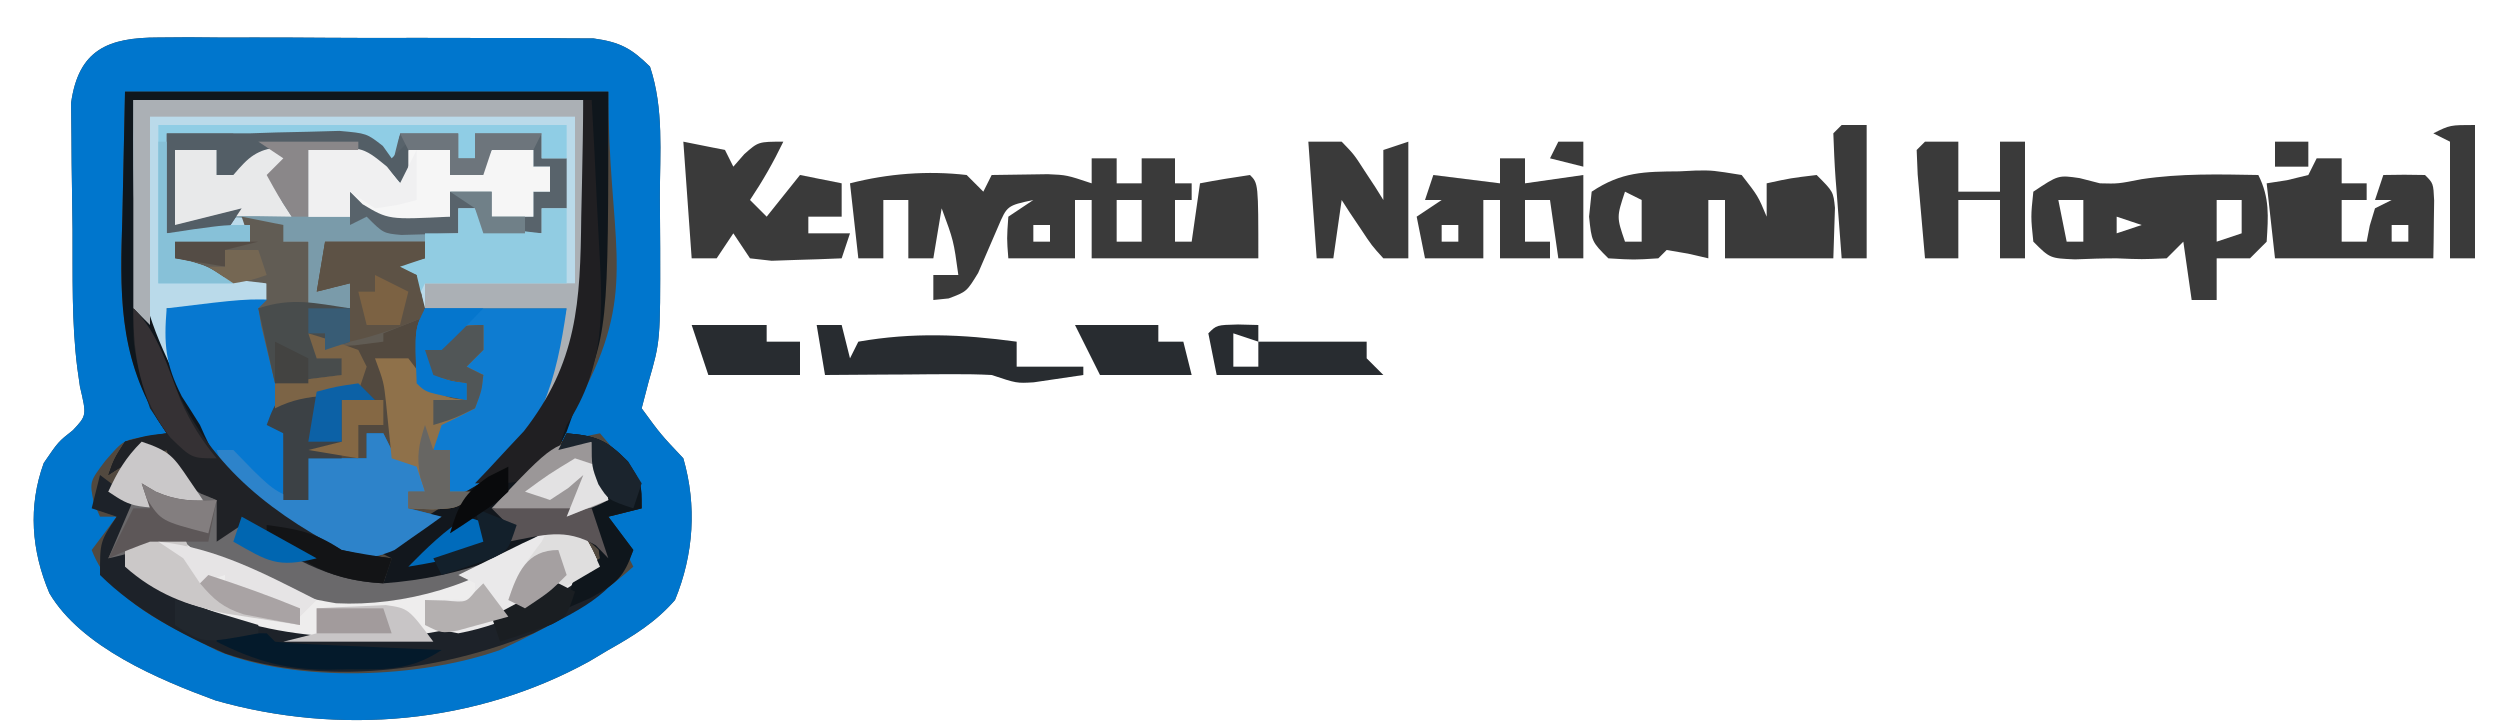 <?xml version="1.0" encoding="UTF-8"?>
<svg version="1.1" xmlns="http://www.w3.org/2000/svg" width="300" height="87">
<path d="M0 0 C1.812 -0.014 1.812 -0.014 3.661 -0.028 C4.962 -0.017 6.263 -0.006 7.604 0.006 C8.956 0.005 10.308 0.004 11.661 0.001 C14.492 -0 17.323 0.012 20.154 0.035 C23.779 0.064 27.403 0.061 31.028 0.048 C33.82 0.041 36.611 0.049 39.403 0.061 C41.388 0.068 43.373 0.064 45.359 0.059 C46.567 0.072 47.775 0.085 49.02 0.098 C50.082 0.103 51.145 0.108 52.24 0.114 C55.393 0.555 56.756 1.282 59.01 3.502 C60.691 8.544 60.196 13.826 60.195 19.106 C60.197 21.165 60.215 23.223 60.234 25.281 C60.251 36.434 60.251 36.434 58.854 41.267 C58.575 42.335 58.297 43.402 58.01 44.502 C60.29 47.622 60.29 47.622 63.01 50.502 C64.647 56.179 64.262 62.037 62.01 67.502 C59.692 70.161 57.069 71.784 54.01 73.502 C53.253 73.953 52.496 74.404 51.717 74.869 C38.105 82.374 21.762 83.794 6.865 79.552 C0.083 77.057 -9.242 73.156 -13.061 66.689 C-15.231 61.582 -15.629 56.258 -13.74 51.064 C-11.99 48.502 -11.99 48.502 -10.24 47.127 C-8.583 45.361 -8.583 45.361 -9.397 41.891 C-9.5 41.173 -9.602 40.454 -9.708 39.713 C-10.412 34.194 -10.256 28.577 -10.285 23.019 C-10.297 21.5 -10.318 19.982 -10.347 18.463 C-10.389 16.252 -10.406 14.042 -10.416 11.83 C-10.431 10.519 -10.445 9.209 -10.46 7.858 C-9.567 1.477 -6.05 0.001 0 0 Z " fill="#52493F" transform="translate(18.99,4.498)"/>
<path d="M0 0 C1.812 -0.014 1.812 -0.014 3.661 -0.028 C4.962 -0.017 6.263 -0.006 7.604 0.006 C8.956 0.005 10.308 0.004 11.661 0.001 C14.492 -0 17.323 0.012 20.154 0.035 C23.779 0.064 27.403 0.061 31.028 0.048 C33.82 0.041 36.611 0.049 39.403 0.061 C41.388 0.068 43.373 0.064 45.359 0.059 C46.567 0.072 47.775 0.085 49.02 0.098 C50.082 0.103 51.145 0.108 52.24 0.114 C55.393 0.555 56.756 1.282 59.01 3.502 C60.691 8.544 60.196 13.826 60.195 19.106 C60.197 21.165 60.215 23.223 60.234 25.281 C60.251 36.434 60.251 36.434 58.854 41.267 C58.575 42.335 58.297 43.402 58.01 44.502 C60.29 47.622 60.29 47.622 63.01 50.502 C64.647 56.179 64.262 62.037 62.01 67.502 C59.692 70.161 57.069 71.784 54.01 73.502 C53.253 73.953 52.496 74.404 51.717 74.869 C38.105 82.374 21.762 83.794 6.865 79.552 C0.083 77.057 -9.242 73.156 -13.061 66.689 C-15.231 61.582 -15.629 56.258 -13.74 51.064 C-11.99 48.502 -11.99 48.502 -10.24 47.127 C-8.583 45.361 -8.583 45.361 -9.397 41.891 C-9.5 41.173 -9.602 40.454 -9.708 39.713 C-10.412 34.194 -10.256 28.577 -10.285 23.019 C-10.297 21.5 -10.318 19.982 -10.347 18.463 C-10.389 16.252 -10.406 14.042 -10.416 11.83 C-10.431 10.519 -10.445 9.209 -10.46 7.858 C-9.567 1.477 -6.05 0.001 0 0 Z M-3.99 6.502 C-4.093 11.41 -4.196 16.319 -4.303 21.377 C-4.348 22.904 -4.394 24.431 -4.441 26.005 C-4.524 34.25 -3.687 40.473 1.01 47.502 C0.234 47.619 -0.542 47.736 -1.342 47.857 C-4.202 48.315 -4.202 48.315 -6.365 50.814 C-8.247 53.313 -8.247 53.313 -7.74 55.814 C-7.493 56.371 -7.245 56.928 -6.99 57.502 C-6.33 57.502 -5.67 57.502 -4.99 57.502 C-5.98 58.822 -6.97 60.142 -7.99 61.502 C-5.538 67.877 1.397 70.606 7.139 73.619 C16.593 77.504 31.402 76.902 41.01 73.502 C46.796 70.825 52.242 67.777 57.01 63.502 C56.7 62.883 56.391 62.264 56.072 61.627 C55.385 60.252 54.697 58.877 54.01 57.502 C55.99 57.007 55.99 57.007 58.01 56.502 C57.436 52.63 55.523 50.42 53.01 47.502 C50.535 47.997 50.535 47.997 48.01 48.502 C48.359 47.815 48.708 47.128 49.068 46.42 C49.523 45.519 49.978 44.618 50.447 43.689 C50.9 42.796 51.352 41.903 51.818 40.982 C57.364 29.436 54.01 23.791 54.01 6.502 C34.87 6.502 15.73 6.502 -3.99 6.502 Z " fill="#0076CD" transform="translate(18.99,4.498)"/>
<path d="M0 0 C17.82 0 35.64 0 54 0 C54.155 6.899 54.155 6.899 54.312 13.938 C54.358 15.37 54.404 16.802 54.45 18.277 C54.536 26.147 53.795 31.626 49 38 C48.67 37.34 48.34 36.68 48 36 C48.982 33.991 49.984 31.992 51 30 C51.33 28.35 51.66 26.7 52 25 C46.39 25 40.78 25 35 25 C34.505 23.02 34.505 23.02 34 21 C33.01 20.67 32.02 20.34 31 20 C32.32 19.67 33.64 19.34 35 19 C35 18.34 35 17.68 35 17 C31.04 17 27.08 17 23 17 C22.67 18.98 22.34 20.96 22 23 C23.32 22.67 24.64 22.34 26 22 C26 22.99 26 23.98 26 25 C24.35 25 22.7 25 21 25 C21 22.36 21 19.72 21 17 C20.01 17 19.02 17 18 17 C17.67 17.99 17.34 18.98 17 20 C16.34 18.35 15.68 16.7 15 15 C14.67 15.66 14.34 16.32 14 17 C11.03 17 8.06 17 5 17 C5 17.66 5 18.32 5 19 C5.516 19.124 6.031 19.247 6.562 19.375 C9.727 20.186 12.861 21.095 16 22 C16 22.66 16 23.32 16 24 C13.118 24.961 11.301 25.106 8.312 25.062 C7.1 25.049 7.1 25.049 5.863 25.035 C5.248 25.024 4.634 25.012 4 25 C5.003 30.941 6.309 35.202 10 40 C9.67 40.66 9.34 41.32 9 42 C-2.071 28.658 0 18.999 0 0 Z " fill="#BADAEA" transform="translate(16,12)"/>
<path d="M0 0 C19.14 0 38.28 0 58 0 C58 29 58 29 54 38 C53.67 38.928 53.34 39.856 53 40.812 C51.76 43.525 50.301 45.117 48 47 C46 47 44 47 42 47 C42.531 46.443 43.062 45.886 43.609 45.312 C44.316 44.549 45.022 43.786 45.75 43 C46.446 42.258 47.142 41.515 47.859 40.75 C54.279 32.503 54.637 25.349 54.75 15 C54.833 10.38 54.915 5.76 55 1 C37.18 1 19.36 1 1 1 C0.982 25.217 0.982 25.217 12.102 45.406 C18.123 50.461 24.014 55.168 32 56 C31.67 56.99 31.34 57.98 31 59 C24.185 58.704 19.616 55.695 14 52 C13.01 52.66 12.02 53.32 11 54 C11 52.35 11 50.7 11 49 C10.381 48.752 9.762 48.505 9.125 48.25 C6.649 46.794 6.049 45.622 5 43 C2.038 43.613 0.619 44.254 -2 46 C-1.312 44.062 -1.312 44.062 0 42 C2.582 41.371 2.582 41.371 5 41 C4.643 40.465 4.285 39.93 3.917 39.379 C-0.85 31.29 -0.584 23.997 -0.312 14.875 C-0.209 9.966 -0.106 5.058 0 0 Z " fill="#0F161C" transform="translate(15,11)"/>
<path d="M0 0 C-0.33 1.32 -0.66 2.64 -1 4 C-1 3.01 -1 2.02 -1 1 C-1.66 1 -2.32 1 -3 1 C-2.683 1.565 -2.366 2.129 -2.039 2.711 C-0.945 5.121 -0.612 7 -0.375 9.625 C-0.3 10.401 -0.225 11.177 -0.148 11.977 C0.144 15.967 0 20 0 24 C0.99 24 1.98 24 3 24 C3 22.35 3 20.7 3 19 C5.31 19 7.62 19 10 19 C10 18.01 10 17.02 10 16 C10.66 16 11.32 16 12 16 C12.33 16.66 12.66 17.32 13 18 C15.017 19.134 15.017 19.134 17 20 C17 20.99 17 21.98 17 23 C16.34 23 15.68 23 15 23 C15 23.66 15 24.32 15 25 C16.32 25.33 17.64 25.66 19 26 C17.807 26.875 16.595 27.724 15.375 28.562 C14.702 29.038 14.029 29.514 13.336 30.004 C10.088 31.389 8.371 30.99 5 30 C1.895 28.145 1.895 28.145 -1.188 25.812 C-2.212 25.056 -3.237 24.299 -4.293 23.52 C-7.178 20.835 -8.435 18.582 -10 15 C-10.719 13.848 -11.447 12.701 -12.188 11.562 C-14.168 7.67 -14.351 5.302 -14 1 C-4.59 -0.148 -4.59 -0.148 0 0 Z " fill="#0778D0" transform="translate(34,36)"/>
<path d="M0 0 C0.99 0 1.98 0 3 0 C3 0.99 3 1.98 3 3 C3.99 3 4.98 3 6 3 C6 2.01 6 1.02 6 0 C7.32 0 8.64 0 10 0 C10 0.99 10 1.98 10 3 C10.66 3 11.32 3 12 3 C12 3.66 12 4.32 12 5 C11.34 5 10.68 5 10 5 C10 6.65 10 8.3 10 10 C10.66 10 11.32 10 12 10 C12.33 7.69 12.66 5.38 13 3 C14.991 2.619 16.993 2.287 19 2 C20 3 20 3 20 12 C13.4 12 6.8 12 0 12 C0 9.69 0 7.38 0 5 C-0.66 5 -1.32 5 -2 5 C-2 7.31 -2 9.62 -2 12 C-4.64 12 -7.28 12 -10 12 C-10.188 9.625 -10.188 9.625 -10 7 C-9.01 6.34 -8.02 5.68 -7 5 C-10.151 5.674 -10.151 5.674 -11.246 8.25 C-12.04 10.082 -12.832 11.916 -13.621 13.75 C-15 16 -15 16 -17.16 16.812 C-17.767 16.874 -18.374 16.936 -19 17 C-19 16.01 -19 15.02 -19 14 C-18.01 14 -17.02 14 -16 14 C-16.567 9.87 -16.567 9.87 -18 6 C-18.33 7.98 -18.66 9.96 -19 12 C-19.99 12 -20.98 12 -22 12 C-22 9.69 -22 7.38 -22 5 C-22.99 5 -23.98 5 -25 5 C-25 7.31 -25 9.62 -25 12 C-25.99 12 -26.98 12 -28 12 C-28.33 9.03 -28.66 6.06 -29 3 C-24.454 1.827 -19.67 1.459 -15 2 C-14.34 2.66 -13.68 3.32 -13 4 C-12.67 3.34 -12.34 2.68 -12 2 C-10.563 1.973 -9.125 1.954 -7.688 1.938 C-6.487 1.92 -6.487 1.92 -5.262 1.902 C-3 2 -3 2 0 3 C0 2.01 0 1.02 0 0 Z M3 5 C3 6.65 3 8.3 3 10 C3.99 10 4.98 10 6 10 C6 8.35 6 6.7 6 5 C5.01 5 4.02 5 3 5 Z M-7 8 C-7 8.66 -7 9.32 -7 10 C-6.34 10 -5.68 10 -5 10 C-5 9.34 -5 8.68 -5 8 C-5.66 8 -6.32 8 -7 8 Z M16 8 C17 10 17 10 17 10 Z " fill="#3A3A3A" transform="translate(131,19)"/>
<path d="M0 0 C2.427 1.449 3.35 2.642 5 5 C5.33 3.68 5.66 2.36 6 1 C7.65 1 9.3 1 11 1 C11 1.99 11 2.98 11 4 C12.975 3.652 12.975 3.652 15 3 C15.33 2.34 15.66 1.68 16 1 C17.65 1 19.3 1 21 1 C21 1.66 21 2.32 21 3 C21.66 3 22.32 3 23 3 C23 3.99 23 4.98 23 6 C22.34 6 21.68 6 21 6 C21 6.99 21 7.98 21 9 C19.35 9 17.7 9 16 9 C16 8.01 16 7.02 16 6 C14.35 6 12.7 6 11 6 C11 6.99 11 7.98 11 9 C3.615 9.369 3.615 9.369 0.5 7.5 C0.005 7.005 -0.49 6.51 -1 6 C1.834 9.254 3.686 10.521 8 11 C8 11.33 8 11.66 8 12 C4.04 12 0.08 12 -4 12 C-4.33 13.98 -4.66 15.96 -5 18 C-3.68 17.67 -2.36 17.34 -1 17 C-1 17.99 -1 18.98 -1 20 C-2.65 20 -4.3 20 -6 20 C-6 17.36 -6 14.72 -6 12 C-6.99 12 -7.98 12 -9 12 C-9.33 12.99 -9.66 13.98 -10 15 C-10.248 14.196 -10.495 13.391 -10.75 12.562 C-11.726 9.85 -11.726 9.85 -14.062 9.125 C-14.702 9.084 -15.341 9.043 -16 9 C-16.33 9.33 -16.66 9.66 -17 10 C-18.666 10.041 -20.334 10.043 -22 10 C-22 7.03 -22 4.06 -22 1 C-20.35 1 -18.7 1 -17 1 C-17 1.99 -17 2.98 -17 4 C-16.422 3.34 -15.845 2.68 -15.25 2 C-10.359 -1.01 -5.6 -0.936 0 0 Z " fill="#7A9BAA" transform="translate(43,17)"/>
<path d="M0 0 C1.976 0.981 3.944 1.97 5.895 3 C15.848 8.189 23.902 9.367 34.688 6.25 C38.314 5.071 41.474 3.937 44.562 1.688 C47 0 47 0 49.25 0 C51.5 1.285 51.938 2.69 53 5 C41.155 13.2 29.188 15.559 15 14 C7.702 12.508 1.644 9.874 -4 5 C-4 4.34 -4 3.68 -4 3 C-2 1.375 -2 1.375 0 0 Z " fill="#EEEDED" transform="translate(19,63)"/>
<path d="M0 0 C3.545 0.295 4.782 0.776 7.312 3.375 C9 6 9 6 9 9 C7.68 9.33 6.36 9.66 5 10 C5.99 11.32 6.98 12.64 8 14 C5.831 19.488 1.041 21.436 -4 24 C-15.287 28.614 -29.182 30.373 -40.938 26.438 C-46.319 24.118 -51.813 21.141 -56 17 C-56 13 -56 13 -54 10 C-54.99 9.67 -55.98 9.34 -57 9 C-56.67 7.68 -56.34 6.36 -56 5 C-54.68 5.99 -53.36 6.98 -52 8 C-52.248 9.176 -52.248 9.176 -52.5 10.375 C-53.062 12.882 -53.062 12.882 -53 15 C-43.622 23.099 -32.533 24.927 -20.492 24.457 C-11.363 23.764 -3.428 20.204 4 15 C3.505 11.535 3.505 11.535 3 8 C3.66 8 4.32 8 5 8 C4.505 7.103 4.505 7.103 4 6.188 C3 4 3 4 3 1 C1.68 1.33 0.36 1.66 -1 2 C-0.67 1.34 -0.34 0.68 0 0 Z " fill="#1D2229" transform="translate(68,52)"/>
<path d="M0 0 C1.65 0.33 3.3 0.66 5 1 C5 1.66 5 2.32 5 3 C5.99 3 6.98 3 8 3 C8 5.64 8 8.28 8 11 C9.65 11 11.3 11 13 11 C13 10.01 13 9.02 13 8 C11.68 8.33 10.36 8.66 9 9 C9.33 7.02 9.66 5.04 10 3 C13.96 3 17.92 3 22 3 C22 3.66 22 4.32 22 5 C21.01 5.33 20.02 5.66 19 6 C19.66 6.33 20.32 6.66 21 7 C21.625 9.562 21.625 9.562 22 12 C20.35 12.66 18.7 13.32 17 14 C17 14.33 17 14.66 17 15 C15.298 15.217 15.298 15.217 13.562 15.438 C10.192 15.612 10.192 15.612 9 17 C9.99 17 10.98 17 12 17 C12 17.66 12 18.32 12 19 C8.04 19.495 8.04 19.495 4 20 C3.639 18.523 3.286 17.043 2.938 15.562 C2.74 14.739 2.543 13.915 2.34 13.066 C2.228 12.384 2.116 11.703 2 11 C2.33 10.67 2.66 10.34 3 10 C3 9.34 3 8.68 3 8 C1.391 7.814 1.391 7.814 -0.25 7.625 C-3.379 7.104 -5.335 6.599 -8 5 C-8 4.34 -8 3.68 -8 3 C-5.03 3 -2.06 3 1 3 C0.67 2.01 0.34 1.02 0 0 Z " fill="#615C54" transform="translate(29,26)"/>
<path d="M0 0 C17.82 0 35.64 0 54 0 C54.155 6.899 54.155 6.899 54.312 13.938 C54.358 15.37 54.404 16.802 54.45 18.277 C54.536 26.147 53.795 31.626 49 38 C48.67 37.34 48.34 36.68 48 36 C48.982 33.991 49.984 31.992 51 30 C51.33 28.35 51.66 26.7 52 25 C46.39 25 40.78 25 35 25 C35 24.01 35 23.02 35 22 C40.94 22 46.88 22 53 22 C53 15.4 53 8.8 53 2 C36.17 2 19.34 2 2 2 C2 10.25 2 18.5 2 27 C1.34 26.34 0.68 25.68 0 25 C0 16.75 0 8.5 0 0 Z " fill="#ABB0B5" transform="translate(16,12)"/>
<path d="M0 0 C5.61 0 11.22 0 17 0 C15.775 8.576 13.971 15.389 7 21 C4.188 22.312 4.188 22.312 2 23 C2.33 21.02 2.66 19.04 3 17 C2.34 17 1.68 17 1 17 C1.25 15.125 1.25 15.125 2 13 C3.316 12.301 4.65 11.633 6 11 C6.33 10.01 6.66 9.02 7 8 C5.35 7.67 3.7 7.34 2 7 C5 5 5 5 7 5 C7 4.01 7 3.02 7 2 C6.216 2.495 5.433 2.99 4.625 3.5 C2 5 2 5 0 5 C0.33 5.99 0.66 6.98 1 8 C3.015 8.733 3.015 8.733 5 9 C5 9.66 5 10.32 5 11 C0.125 10.125 0.125 10.125 -1 9 C-1.237 2.475 -1.237 2.475 0 0 Z " fill="#0E7CD1" transform="translate(51,37)"/>
<path d="M0 0 C1.015 -0.049 1.015 -0.049 2.051 -0.1 C4.031 -0.121 4.031 -0.121 7.5 0.438 C9.469 2.965 9.469 2.965 10.5 5.438 C10.5 4.117 10.5 2.797 10.5 1.438 C13.375 0.812 13.375 0.812 16.5 0.438 C18.5 2.438 18.5 2.438 18.695 4.383 C18.63 6.401 18.565 8.419 18.5 10.438 C14.21 10.438 9.92 10.438 5.5 10.438 C5.5 8.127 5.5 5.817 5.5 3.438 C4.84 3.438 4.18 3.438 3.5 3.438 C3.5 5.747 3.5 8.057 3.5 10.438 C2.696 10.252 1.891 10.066 1.062 9.875 C0.217 9.731 -0.629 9.586 -1.5 9.438 C-1.83 9.768 -2.16 10.098 -2.5 10.438 C-5.438 10.625 -5.438 10.625 -8.5 10.438 C-10.5 8.438 -10.5 8.438 -10.812 5.438 C-10.709 4.447 -10.606 3.458 -10.5 2.438 C-6.903 0.039 -4.165 0.036 0 0 Z M-6.5 2.438 C-7.511 5.487 -7.511 5.487 -6.5 8.438 C-5.84 8.438 -5.18 8.438 -4.5 8.438 C-4.5 6.787 -4.5 5.138 -4.5 3.438 C-5.16 3.107 -5.82 2.777 -6.5 2.438 Z M13.5 6.438 C14.5 8.438 14.5 8.438 14.5 8.438 Z " fill="#3A3A3A" transform="translate(201.5,20.562)"/>
<path d="M0 0 C1.207 0.309 1.207 0.309 2.438 0.625 C4.616 0.68 4.616 0.68 7.438 0.125 C12.094 -0.574 16.74 -0.46 21.438 -0.375 C22.819 2.388 22.628 4.572 22.438 7.625 C21.777 8.285 21.117 8.945 20.438 9.625 C19.117 9.625 17.797 9.625 16.438 9.625 C16.438 11.275 16.438 12.925 16.438 14.625 C15.447 14.625 14.457 14.625 13.438 14.625 C13.107 12.315 12.777 10.005 12.438 7.625 C11.777 8.285 11.117 8.945 10.438 9.625 C7.438 9.75 7.438 9.75 4.438 9.625 C2.77 9.625 1.103 9.681 -0.562 9.75 C-3.562 9.625 -3.562 9.625 -5.562 7.625 C-5.875 4.625 -5.875 4.625 -5.562 1.625 C-2.562 -0.375 -2.562 -0.375 0 0 Z M-2.562 2.625 C-2.232 4.275 -1.903 5.925 -1.562 7.625 C-0.902 7.625 -0.242 7.625 0.438 7.625 C0.438 5.975 0.438 4.325 0.438 2.625 C-0.552 2.625 -1.542 2.625 -2.562 2.625 Z M16.438 2.625 C16.438 4.275 16.438 5.925 16.438 7.625 C17.427 7.295 18.418 6.965 19.438 6.625 C19.438 5.305 19.438 3.985 19.438 2.625 C18.448 2.625 17.457 2.625 16.438 2.625 Z M4.438 4.625 C4.438 5.285 4.438 5.945 4.438 6.625 C5.428 6.295 6.418 5.965 7.438 5.625 C6.447 5.295 5.457 4.965 4.438 4.625 Z " fill="#3A3A3A" transform="translate(249.562,21.375)"/>
<path d="M0 0 C3.707 1.236 4.649 2.967 7 6 C7.66 6.33 8.32 6.66 9 7 C9.625 9.062 9.625 9.062 10 11 C10.99 10.34 11.98 9.68 13 9 C13.701 9.505 14.402 10.011 15.125 10.531 C22.921 15.889 22.921 15.889 32 16 C34.569 15.332 37.088 14.596 39.605 13.754 C42.053 12.983 44.477 12.462 47 12 C40.85 17.197 31.348 19.806 23.324 19.391 C16.285 18.208 9.146 16.146 4 11 C3.422 11.309 2.845 11.619 2.25 11.938 C0.157 12.926 -1.745 13.517 -4 14 C-3.01 11.69 -2.02 9.38 -1 7 C-1.99 6.67 -2.98 6.34 -4 6 C-2.848 3.532 -1.952 1.952 0 0 Z " fill="#6A696B" transform="translate(17,53)"/>
<path d="M0 0 C0.66 2.31 1.32 4.62 2 7 C1.34 7 0.68 7 0 7 C0.66 9.31 1.32 11.62 2 14 C1.423 13.484 0.845 12.969 0.25 12.438 C-1.818 10.766 -1.818 10.766 -3.812 11.285 C-6.328 12.107 -8.783 13.041 -11.25 14 C-15.909 15.726 -20.057 16.627 -25 17 C-24.67 16.01 -24.34 15.02 -24 14 C-24.66 13.67 -25.32 13.34 -26 13 C-10.603 3 -10.603 3 -7 3 C-6.175 2.505 -5.35 2.01 -4.5 1.5 C-2 0 -2 0 0 0 Z " fill="#12171D" transform="translate(71,53)"/>
<path d="M0 0 C3.333 0 6.667 0 10 0 C11.56 -0.052 11.56 -0.052 13.152 -0.105 C14.401 -0.133 15.651 -0.16 16.938 -0.188 C18.184 -0.222 19.431 -0.257 20.715 -0.293 C24 0 24 0 25.941 1.512 C26.291 2.003 26.64 2.494 27 3 C27.33 2.01 27.66 1.02 28 0 C30.31 0 32.62 0 35 0 C35 0.99 35 1.98 35 3 C35.66 3 36.32 3 37 3 C37 2.01 37 1.02 37 0 C39.64 0 42.28 0 45 0 C45 0.99 45 1.98 45 3 C45.99 3 46.98 3 48 3 C48 4.98 48 6.96 48 9 C47.01 9 46.02 9 45 9 C45 9.99 45 10.98 45 12 C42.69 12 40.38 12 38 12 C37.505 10.515 37.505 10.515 37 9 C36.34 9 35.68 9 35 9 C35 9.99 35 10.98 35 12 C33.542 12.054 32.084 12.093 30.625 12.125 C29.813 12.148 29.001 12.171 28.164 12.195 C26 12 26 12 24 10 C23.01 10.495 23.01 10.495 22 11 C22 9.68 22 8.36 22 7 C22.495 7.309 22.99 7.619 23.5 7.938 C26.98 9.416 30.24 9.624 34 10 C34 9.01 34 8.02 34 7 C35.65 7 37.3 7 39 7 C39 7.99 39 8.98 39 10 C40.65 10 42.3 10 44 10 C44 9.01 44 8.02 44 7 C44.66 7 45.32 7 46 7 C46 6.01 46 5.02 46 4 C45.34 4 44.68 4 44 4 C44 3.34 44 2.68 44 2 C42.35 2 40.7 2 39 2 C38.67 2.99 38.34 3.98 38 5 C36.68 5 35.36 5 34 5 C34 4.01 34 3.02 34 2 C32.35 2 30.7 2 29 2 C29 3.65 29 5.3 29 7 C28.258 6.175 27.515 5.35 26.75 4.5 C22.771 1.142 18.712 1.481 13.707 1.531 C10.684 2.055 9.943 2.738 8 5 C7.34 5 6.68 5 6 5 C6 4.01 6 3.02 6 2 C4.35 2 2.7 2 1 2 C1 4.97 1 7.94 1 11 C3.64 10.34 6.28 9.68 9 9 C8.01 10.485 8.01 10.485 7 12 C3.375 12.188 3.375 12.188 0 12 C0 8.04 0 4.08 0 0 Z " fill="#58636B" transform="translate(20,16)"/>
<path d="M0 0 C0.66 0 1.32 0 2 0 C2.33 0.66 2.66 1.32 3 2 C5.017 3.134 5.017 3.134 7 4 C7 4.99 7 5.98 7 7 C6.34 7 5.68 7 5 7 C5 7.66 5 8.32 5 9 C6.32 9.33 7.64 9.66 9 10 C7.807 10.875 6.595 11.724 5.375 12.562 C4.366 13.276 4.366 13.276 3.336 14.004 C0.081 15.392 -1.622 15.002 -5 14 C-8.176 12.039 -8.176 12.039 -11.312 9.625 C-12.361 8.834 -13.409 8.042 -14.488 7.227 C-17 5 -17 5 -18 2 C-17.34 2 -16.68 2 -16 2 C-14.824 3.207 -14.824 3.207 -13.625 4.438 C-11.186 6.818 -10.273 7.636 -7 8 C-7 6.35 -7 4.7 -7 3 C-4.69 3 -2.38 3 0 3 C0 2.01 0 1.02 0 0 Z " fill="#2D83CA" transform="translate(44,52)"/>
<path d="M0 0 C2.475 0.495 2.475 0.495 5 1 C5.33 1.66 5.66 2.32 6 3 C6.433 2.505 6.866 2.01 7.312 1.5 C9 0 9 0 12 0 C10.796 2.494 9.546 4.681 8 7 C8.66 7.66 9.32 8.32 10 9 C11.32 7.35 12.64 5.7 14 4 C15.65 4.33 17.3 4.66 19 5 C19 6.32 19 7.64 19 9 C17.68 9 16.36 9 15 9 C15 9.66 15 10.32 15 11 C16.65 11 18.3 11 20 11 C19.67 11.99 19.34 12.98 19 14 C17.209 14.081 15.417 14.139 13.625 14.188 C12.128 14.24 12.128 14.24 10.602 14.293 C9.743 14.196 8.885 14.1 8 14 C7.34 13.01 6.68 12.02 6 11 C5.01 12.485 5.01 12.485 4 14 C3.01 14 2.02 14 1 14 C0.67 9.38 0.34 4.76 0 0 Z " fill="#3A3A3A" transform="translate(82,17)"/>
<path d="M0 0 C6.4 -0.492 6.4 -0.492 9.438 2 C10.211 2.99 10.211 2.99 11 4 C11.33 2.68 11.66 1.36 12 0 C13.65 0 15.3 0 17 0 C17 0.99 17 1.98 17 3 C18.975 2.652 18.975 2.652 21 2 C21.33 1.34 21.66 0.68 22 0 C23.65 0 25.3 0 27 0 C27 0.66 27 1.32 27 2 C27.66 2 28.32 2 29 2 C29 2.99 29 3.98 29 5 C28.34 5 27.68 5 27 5 C27 5.99 27 6.98 27 8 C25.35 8 23.7 8 22 8 C22 7.01 22 6.02 22 5 C20.35 5 18.7 5 17 5 C17 5.99 17 6.98 17 8 C9.615 8.369 9.615 8.369 6.5 6.5 C6.005 6.005 5.51 5.51 5 5 C5 5.99 5 6.98 5 8 C3.35 8 1.7 8 0 8 C0 5.36 0 2.72 0 0 Z " fill="#F6F6F6" transform="translate(37,18)"/>
<path d="M0 0 C2.415 2.415 3.049 4.497 4.25 7.688 C8.522 18.016 15.1 23.715 25 29 C28.233 29.76 28.233 29.76 31 30 C30.505 31.485 30.505 31.485 30 33 C23.185 32.704 18.616 29.695 13 26 C12.01 26.66 11.02 27.32 10 28 C10 26.35 10 24.7 10 23 C9.381 22.753 8.762 22.505 8.125 22.25 C5.649 20.794 5.049 19.622 4 17 C1.038 17.613 -0.381 18.254 -3 20 C-2.312 18.062 -2.312 18.062 -1 16 C1.625 15.25 1.625 15.25 4 15 C3.34 14.01 2.68 13.02 2 12 C1.367 10.098 1.367 10.098 0.875 8.062 C0.707 7.393 0.54 6.724 0.367 6.035 C0 4 0 4 0 0 Z " fill="#202226" transform="translate(16,37)"/>
<path d="M0 0 C0.99 0 1.98 0 3 0 C3 0.99 3 1.98 3 3 C3.99 3 4.98 3 6 3 C6 3.66 6 4.32 6 5 C5.01 5 4.02 5 3 5 C3 6.65 3 8.3 3 10 C3.99 10 4.98 10 6 10 C6.124 9.361 6.247 8.721 6.375 8.062 C6.581 7.382 6.787 6.701 7 6 C7.66 5.67 8.32 5.34 9 5 C8.34 5 7.68 5 7 5 C7.33 4.01 7.66 3.02 8 2 C9.666 1.957 11.334 1.959 13 2 C14 3 14 3 14.098 5.066 C14.086 5.89 14.074 6.714 14.062 7.562 C14.053 8.389 14.044 9.215 14.035 10.066 C14.024 10.704 14.012 11.343 14 12 C7.667 12 1.333 12 -5 12 C-5.33 9.03 -5.66 6.06 -6 3 C-5.196 2.876 -4.391 2.752 -3.562 2.625 C-2.717 2.419 -1.871 2.212 -1 2 C-0.67 1.34 -0.34 0.68 0 0 Z M9 8 C9 8.66 9 9.32 9 10 C9.66 10 10.32 10 11 10 C11 9.34 11 8.68 11 8 C10.34 8 9.68 8 9 8 Z " fill="#3A3A3A" transform="translate(278,19)"/>
<path d="M0 0 C0.99 0 1.98 0 3 0 C3 0.99 3 1.98 3 3 C6.465 2.505 6.465 2.505 10 2 C10 5.3 10 8.6 10 12 C9.01 12 8.02 12 7 12 C6.67 9.69 6.34 7.38 6 5 C5.01 5 4.02 5 3 5 C3 6.65 3 8.3 3 10 C3.99 10 4.98 10 6 10 C6 10.66 6 11.32 6 12 C4.02 12 2.04 12 0 12 C0 9.69 0 7.38 0 5 C-0.66 5 -1.32 5 -2 5 C-2 7.31 -2 9.62 -2 12 C-4.31 12 -6.62 12 -9 12 C-9.33 10.35 -9.66 8.7 -10 7 C-9.01 6.34 -8.02 5.68 -7 5 C-7.66 5 -8.32 5 -9 5 C-8.67 4.01 -8.34 3.02 -8 2 C-5.36 2.33 -2.72 2.66 0 3 C0 2.01 0 1.02 0 0 Z M-7 8 C-7 8.66 -7 9.32 -7 10 C-6.34 10 -5.68 10 -5 10 C-5 9.34 -5 8.68 -5 8 C-5.66 8 -6.32 8 -7 8 Z " fill="#3A3A3A" transform="translate(180,19)"/>
<path d="M0 0 C0.66 0 1.32 0 2 0 C2.33 0.66 2.66 1.32 3 2 C5.322 2.407 7.657 2.744 10 3 C10 2.01 10 1.02 10 0 C10.99 0 11.98 0 13 0 C13 2.97 13 5.94 13 9 C7.39 9 1.78 9 -4 9 C-4.33 9.66 -4.66 10.32 -5 11 C-5 10.01 -5 9.02 -5 8 C-5.99 7.67 -6.98 7.34 -8 7 C-6.68 6.67 -5.36 6.34 -4 6 C-4 5.01 -4 4.02 -4 3 C-2.68 3 -1.36 3 0 3 C0 2.01 0 1.02 0 0 Z " fill="#91CCE2" transform="translate(55,25)"/>
<path d="M0 0 C16.17 0 32.34 0 49 0 C49 1.32 49 2.64 49 4 C48.01 4 47.02 4 46 4 C46 3.01 46 2.02 46 1 C43.36 1 40.72 1 38 1 C38 1.99 38 2.98 38 4 C37.34 4 36.68 4 36 4 C36 3.01 36 2.02 36 1 C33.69 1 31.38 1 29 1 C28.67 2.32 28.34 3.64 28 5 C27.651 4.51 27.301 4.02 26.941 3.516 C24.023 1.238 21.578 1.675 17.938 1.75 C16.064 1.773 16.064 1.773 14.152 1.797 C11.099 1.789 11.099 1.789 9 3 C9 2.34 9 1.68 9 1 C6.36 1 3.72 1 1 1 C1 4.96 1 8.92 1 13 C2.093 12.835 3.186 12.67 4.312 12.5 C8 12 8 12 11 12 C11 12.66 11 13.32 11 14 C8.03 14 5.06 14 2 14 C2 14.66 2 15.32 2 16 C2.598 16.124 3.196 16.247 3.812 16.375 C6 17 6 17 9 19 C6.03 19 3.06 19 0 19 C0 12.73 0 6.46 0 0 Z " fill="#8FCDE5" transform="translate(19,15)"/>
<path d="M0 0 C0 0.99 0 1.98 0 3 C-0.66 3.66 -1.32 4.32 -2 5 C-1.34 5.33 -0.68 5.66 0 6 C-0.25 7.875 -0.25 7.875 -1 10 C-2.316 10.699 -3.65 11.367 -5 12 C-5.33 12.99 -5.66 13.98 -6 15 C-5.34 15 -4.68 15 -4 15 C-4 16.65 -4 18.3 -4 20 C-3.01 20 -2.02 20 -1 20 C-3 22 -3 22 -6.125 22.125 C-7.548 22.063 -7.548 22.063 -9 22 C-9 21.34 -9 20.68 -9 20 C-8.34 20 -7.68 20 -7 20 C-7.33 19.01 -7.66 18.02 -8 17 C-8.99 16.67 -9.98 16.34 -11 16 C-11.061 15.385 -11.121 14.77 -11.184 14.137 C-11.267 13.328 -11.351 12.52 -11.438 11.688 C-11.519 10.887 -11.6 10.086 -11.684 9.262 C-11.953 6.839 -11.953 6.839 -13 4 C-11.68 4 -10.36 4 -9 4 C-7.98 5.318 -6.98 6.652 -6 8 C-3.906 8.796 -3.906 8.796 -2 9 C-2 8.34 -2 7.68 -2 7 C-3.65 6.67 -5.3 6.34 -7 6 C-7 5.01 -7 4.02 -7 3 C-2.778 0 -2.778 0 0 0 Z " fill="#8F714A" transform="translate(58,39)"/>
<path d="M0 0 C1.938 0.188 1.938 0.188 4 1 C5.129 3.051 5.129 3.051 6 5 C0.744 8.623 -4.642 11.829 -11 13 C-13.266 12.57 -13.266 12.57 -15 12 C-15 11.01 -15 10.02 -15 9 C-13.334 8.957 -11.666 8.959 -10 9 C-9.67 9.33 -9.34 9.66 -9 10 C-9 9.01 -9 8.02 -9 7 C-9.66 6.67 -10.32 6.34 -11 6 C-10.29 5.651 -9.579 5.301 -8.848 4.941 C-7.929 4.486 -7.009 4.031 -6.062 3.562 C-5.146 3.11 -4.229 2.658 -3.285 2.191 C-1.095 1.195 -1.095 1.195 0 0 Z " fill="#EAE9EA" transform="translate(66,63)"/>
<path d="M0 0 C1.32 0 2.64 0 4 0 C4 1.98 4 3.96 4 6 C5.65 6 7.3 6 9 6 C9 4.02 9 2.04 9 0 C9.99 0 10.98 0 12 0 C12 4.62 12 9.24 12 14 C11.01 14 10.02 14 9 14 C9 11.69 9 9.38 9 7 C7.35 7 5.7 7 4 7 C4 9.31 4 11.62 4 14 C2.68 14 1.36 14 0 14 C-0.194 11.855 -0.38 9.709 -0.562 7.562 C-0.719 5.77 -0.719 5.77 -0.879 3.941 C-0.919 2.971 -0.959 2 -1 1 C-0.67 0.67 -0.34 0.34 0 0 Z " fill="#3A3A3A" transform="translate(231,17)"/>
<path d="M0 0 C3.96 0 7.92 0 12 0 C12 0.66 12 1.32 12 2 C11.01 2.33 10.02 2.66 9 3 C9.66 3.33 10.32 3.66 11 4 C11.625 6.562 11.625 6.562 12 9 C9.026 10.239 6.147 11.301 3 12 C3 9.69 3 7.38 3 5 C1.68 5.33 0.36 5.66 -1 6 C-0.67 4.02 -0.34 2.04 0 0 Z " fill="#5D5245" transform="translate(39,29)"/>
<path d="M0 0 C1.32 0 2.64 0 4 0 C5.484 1.531 5.484 1.531 6.75 3.5 C7.392 4.475 7.392 4.475 8.047 5.469 C8.361 5.974 8.676 6.479 9 7 C9 5.02 9 3.04 9 1 C9.99 0.67 10.98 0.34 12 0 C12 4.62 12 9.24 12 14 C11.01 14 10.02 14 9 14 C7.613 12.469 7.613 12.469 6.312 10.5 C5.657 9.525 5.657 9.525 4.988 8.531 C4.662 8.026 4.336 7.521 4 7 C3.67 9.31 3.34 11.62 3 14 C2.34 14 1.68 14 1 14 C0.67 9.38 0.34 4.76 0 0 Z " fill="#3A3A3A" transform="translate(157,17)"/>
<path d="M0 0 C1.65 0 3.3 0 5 0 C5 0.99 5 1.98 5 3 C5.557 2.505 6.114 2.01 6.688 1.5 C9.382 -0.248 10.854 -0.262 14 0 C13.629 0.578 13.258 1.155 12.875 1.75 C11.708 4 11.708 4 12.875 6.25 C13.246 6.827 13.617 7.405 14 8 C12.701 7.979 11.401 7.959 10.062 7.938 C8.708 7.916 7.352 7.929 6 8 C5.67 8.33 5.34 8.66 5 9 C3.334 9.041 1.666 9.043 0 9 C0 6.03 0 3.06 0 0 Z " fill="#E8E9EA" transform="translate(21,18)"/>
<path d="M0 0 C0.99 0 1.98 0 3 0 C3.33 1.32 3.66 2.64 4 4 C4.33 3.34 4.66 2.68 5 2 C11.539 0.858 17.445 1.11 24 2 C24 2.99 24 3.98 24 5 C26.64 5 29.28 5 32 5 C32 5.33 32 5.66 32 6 C30.742 6.186 29.484 6.371 28.188 6.562 C27.126 6.719 27.126 6.719 26.043 6.879 C24 7 24 7 21 6 C19.446 5.919 17.888 5.892 16.332 5.902 C15.439 5.906 14.547 5.909 13.627 5.912 C12.698 5.92 11.769 5.929 10.812 5.938 C9.402 5.944 9.402 5.944 7.963 5.951 C5.642 5.963 3.321 5.979 1 6 C0.67 4.02 0.34 2.04 0 0 Z M14 3 C15 5 15 5 15 5 Z " fill="#282C30" transform="translate(98,39)"/>
<path d="M0 0 C0.33 0 0.66 0 1 0 C1.244 4.267 1.458 8.535 1.647 12.805 C1.715 14.254 1.791 15.703 1.875 17.152 C2.345 25.383 2.682 31.836 -2 39 C-2.33 39.949 -2.66 40.898 -3 41.875 C-4 44 -4 44 -6 45.312 C-8.468 46.161 -10.367 46 -13 46 C-12.469 45.443 -11.938 44.886 -11.391 44.312 C-10.684 43.549 -9.978 42.786 -9.25 42 C-8.206 40.886 -8.206 40.886 -7.141 39.75 C-0.718 31.499 -0.362 24.368 -0.25 14 C-0.222 12.639 -0.192 11.279 -0.16 9.918 C-0.09 6.612 -0.037 3.307 0 0 Z " fill="#201F22" transform="translate(70,12)"/>
<path d="M0 0 C3.333 0 6.667 0 10 0 C11.56 -0.052 11.56 -0.052 13.152 -0.105 C14.401 -0.133 15.651 -0.16 16.938 -0.188 C18.184 -0.222 19.431 -0.257 20.715 -0.293 C24 0 24 0 25.941 1.512 C26.291 2.003 26.64 2.494 27 3 C27.66 2.34 28.32 1.68 29 1 C29 2.98 29 4.96 29 7 C28.258 6.175 27.515 5.35 26.75 4.5 C22.771 1.142 18.712 1.481 13.707 1.531 C10.684 2.055 9.943 2.738 8 5 C7.34 5 6.68 5 6 5 C6 4.01 6 3.02 6 2 C4.35 2 2.7 2 1 2 C1 4.97 1 7.94 1 11 C3.64 10.34 6.28 9.68 9 9 C8.01 10.485 8.01 10.485 7 12 C3.375 12.188 3.375 12.188 0 12 C0 8.04 0 4.08 0 0 Z " fill="#535E66" transform="translate(20,16)"/>
<path d="M0 0 C0.99 0.33 1.98 0.66 3 1 C3.289 1.825 3.578 2.65 3.875 3.5 C4.246 4.325 4.617 5.15 5 6 C7.433 6.753 7.433 6.753 10 7 C10.99 7.66 11.98 8.32 13 9 C15.113 9.633 15.113 9.633 17 10 C17 10.66 17 11.32 17 12 C15.103 11.716 13.207 11.422 11.312 11.125 C10.257 10.963 9.201 10.8 8.113 10.633 C3.417 9.678 -0.393 8.207 -4 5 C-4 4.34 -4 3.68 -4 3 C-2.188 1.312 -2.188 1.312 0 0 Z " fill="#CBC8C8" transform="translate(19,63)"/>
<path d="M0 0 C-1.32 0 -2.64 0 -4 0 C-4 2.31 -4 4.62 -4 7 C-5.32 7 -6.64 7 -8 7 C-8 8.65 -8 10.3 -8 12 C-8.99 12 -9.98 12 -11 12 C-11 9.36 -11 6.72 -11 4 C-11.66 3.67 -12.32 3.34 -13 3 C-12.281 1.055 -12.281 1.055 -11 -1 C-8.906 -1.68 -8.906 -1.68 -6.5 -1.875 C-5.706 -1.955 -4.912 -2.035 -4.094 -2.117 C-2 -2 -2 -2 0 0 Z " fill="#3C4145" transform="translate(45,48)"/>
<path d="M0 0 C6.4 -0.492 6.4 -0.492 9.438 2 C10.211 2.99 10.211 2.99 11 4 C11.66 2.68 12.32 1.36 13 0 C13 1.98 13 3.96 13 6 C10.688 6.625 10.688 6.625 8 7 C7.01 6.34 6.02 5.68 5 5 C5 5.99 5 6.98 5 8 C3.35 8 1.7 8 0 8 C0 5.36 0 2.72 0 0 Z " fill="#F0F0F1" transform="translate(37,18)"/>
<path d="M0 0 C1.207 0.031 1.207 0.031 2.438 0.062 C2.438 0.723 2.438 1.383 2.438 2.062 C6.728 2.062 11.018 2.062 15.438 2.062 C15.438 2.723 15.438 3.382 15.438 4.062 C16.098 4.723 16.758 5.383 17.438 6.062 C10.838 6.062 4.237 6.062 -2.562 6.062 C-2.893 4.412 -3.223 2.763 -3.562 1.062 C-2.562 0.062 -2.562 0.062 0 0 Z M-0.562 1.062 C-0.562 2.382 -0.562 3.703 -0.562 5.062 C0.427 5.062 1.417 5.062 2.438 5.062 C2.438 4.072 2.438 3.083 2.438 2.062 C1.448 1.732 0.458 1.403 -0.562 1.062 Z " fill="#282C30" transform="translate(148.562,38.938)"/>
<path d="M0 0 C3.545 0.295 4.782 0.776 7.312 3.375 C9 6 9 6 9 9 C7.68 9.33 6.36 9.66 5 10 C5.99 11.32 6.98 12.64 8 14 C6.865 17.291 6.007 17.996 2.875 19.75 C1.926 20.163 0.978 20.575 0 21 C0.312 19.125 0.312 19.125 1 17 C1.99 16.34 2.98 15.68 4 15 C3.67 12.69 3.34 10.38 3 8 C3.66 8 4.32 8 5 8 C4.67 7.402 4.34 6.804 4 6.188 C3 4 3 4 3 1 C1.68 1.33 0.36 1.66 -1 2 C-0.67 1.34 -0.34 0.68 0 0 Z " fill="#0F161C" transform="translate(68,52)"/>
<path d="M0 0 C0 1.32 0 2.64 0 4 C-0.99 4.33 -1.98 4.66 -3 5 C-3.33 5.33 -3.66 5.66 -4 6 C-3.01 6 -2.02 6 -1 6 C-1 6.66 -1 7.32 -1 8 C-3.64 8.33 -6.28 8.66 -9 9 C-9.66 6.03 -10.32 3.06 -11 0 C-6.95 -1.35 -4.208 -0.621 0 0 Z " fill="#484C4C" transform="translate(42,37)"/>
<path d="M0 0 C0.66 2.31 1.32 4.62 2 7 C-2.776 9.619 -6.844 8.831 -12 8 C-4.432 0 -4.432 0 0 0 Z " fill="#9B9798" transform="translate(71,53)"/>
<path d="M0 0 C2.97 0 5.94 0 9 0 C9 0.66 9 1.32 9 2 C10.32 2 11.64 2 13 2 C13 3.32 13 4.64 13 6 C9.37 6 5.74 6 2 6 C1.34 4.02 0.68 2.04 0 0 Z " fill="#282C30" transform="translate(83,39)"/>
<path d="M0 0 C3.3 0 6.6 0 10 0 C10 0.66 10 1.32 10 2 C10.99 2 11.98 2 13 2 C13.33 3.32 13.66 4.64 14 6 C10.37 6 6.74 6 3 6 C2.01 4.02 1.02 2.04 0 0 Z " fill="#282C30" transform="translate(129,39)"/>
<path d="M0 0 C1.875 0.25 1.875 0.25 4 1 C5.133 3.047 5.133 3.047 6 5 C4.547 5.864 3.088 6.716 1.625 7.562 C0.407 8.276 0.407 8.276 -0.836 9.004 C-1.55 9.333 -2.264 9.661 -3 10 C-3.66 9.67 -4.32 9.34 -5 9 C-4.016 6.048 -2.878 4.425 -1 2 C-0.67 1.34 -0.34 0.68 0 0 Z " fill="#DFDEDE" transform="translate(66,63)"/>
<path d="M0 0 C2 -0.043 4 -0.041 6 0 C6.33 0.33 6.66 0.66 7 1 C8.486 1.157 9.979 1.251 11.473 1.316 C12.821 1.379 12.821 1.379 14.197 1.443 C15.616 1.502 15.616 1.502 17.062 1.562 C18.012 1.606 18.961 1.649 19.939 1.693 C22.293 1.8 24.646 1.902 27 2 C23.211 4.526 20.139 4.331 15.75 4.312 C15.011 4.329 14.273 4.345 13.512 4.361 C8.281 4.366 4.676 3.344 0 1 C0 0.67 0 0.34 0 0 Z " fill="#041A2B" transform="translate(26,76)"/>
<path d="M0 0 C1.769 -0.108 3.541 -0.186 5.312 -0.25 C6.299 -0.296 7.285 -0.343 8.301 -0.391 C11 0 11 0 14 4 C8.06 4 2.12 4 -4 4 C-2.68 3.67 -1.36 3.34 0 3 C0 2.01 0 1.02 0 0 Z " fill="#C8C5C6" transform="translate(38,73)"/>
<path d="M0 0 C3.35 1.117 3.793 1.747 5.688 4.562 C6.343 5.523 6.343 5.523 7.012 6.504 C7.338 6.998 7.664 7.491 8 8 C-1 8 -1 8 -4 6 C-2.848 3.532 -1.952 1.952 0 0 Z " fill="#CAC8C9" transform="translate(17,53)"/>
<path d="M0 0 C0.33 0 0.66 0 1 0 C1 3.63 1 7.26 1 11 C2.093 10.835 3.186 10.67 4.312 10.5 C8 10 8 10 11 10 C11 10.66 11 11.32 11 12 C8.03 12 5.06 12 2 12 C2 12.66 2 13.32 2 14 C2.598 14.124 3.196 14.248 3.812 14.375 C6 15 6 15 9 17 C6.03 17 3.06 17 0 17 C0 11.39 0 5.78 0 0 Z " fill="#87C1D8" transform="translate(19,17)"/>
<path d="M0 0 C0 5.28 0 10.56 0 16 C-0.99 16 -1.98 16 -3 16 C-3 11.38 -3 6.76 -3 2 C-3.66 1.67 -4.32 1.34 -5 1 C-3 0 -3 0 0 0 Z " fill="#3A3A3A" transform="translate(297,15)"/>
<path d="M0 0 C0.99 0 1.98 0 3 0 C3 5.28 3 10.56 3 16 C2.01 16 1.02 16 0 16 C-0.194 13.521 -0.38 11.042 -0.562 8.562 C-0.619 7.855 -0.675 7.148 -0.732 6.42 C-0.862 4.616 -0.935 2.808 -1 1 C-0.67 0.67 -0.34 0.34 0 0 Z " fill="#3A3A3A" transform="translate(221,15)"/>
<path d="M0 0 C0.835 0.495 0.835 0.495 1.688 1 C4.303 2.131 6.181 2.157 9 2 C8.67 3.65 8.34 5.3 8 7 C5.667 7 3.333 7 1 7 C-0.687 7.613 -2.36 8.271 -4 9 C-3.01 7.02 -2.02 5.04 -1 3 C-0.34 3 0.32 3 1 3 C0.67 2.01 0.34 1.02 0 0 Z " fill="#5D5758" transform="translate(17,58)"/>
<path d="M0 0 C0 0.99 0 1.98 0 3 C-0.66 3.66 -1.32 4.32 -2 5 C-1.34 5.33 -0.68 5.66 0 6 C-0.188 7.875 -0.188 7.875 -1 10 C-3.562 11.25 -3.562 11.25 -6 12 C-6 11.01 -6 10.02 -6 9 C-4.68 9 -3.36 9 -2 9 C-2 8.34 -2 7.68 -2 7 C-3.65 6.67 -5.3 6.34 -7 6 C-7 5.01 -7 4.02 -7 3 C-2.778 0 -2.778 0 0 0 Z " fill="#515657" transform="translate(58,39)"/>
<path d="M0 0 C3.735 0.498 5.812 0.875 9 3 C10.99 3.39 12.99 3.732 15 4 C14.67 4.99 14.34 5.98 14 7 C7.85 6.623 4.778 4.9 0 1 C0 0.67 0 0.34 0 0 Z " fill="#131416" transform="translate(32,63)"/>
<path d="M0 0 C2.31 0 4.62 0 7 0 C5.377 1.709 3.707 3.374 2 5 C1.34 5 0.68 5 0 5 C0.33 5.99 0.66 6.98 1 8 C3.015 8.733 3.015 8.733 5 9 C5 9.66 5 10.32 5 11 C0.125 10.125 0.125 10.125 -1 9 C-1.237 2.475 -1.237 2.475 0 0 Z " fill="#0576CD" transform="translate(51,37)"/>
<path d="M0 0 C2.31 0 4.62 0 7 0 C7 0.99 7 1.98 7 3 C7.66 3 8.32 3 9 3 C9 2.01 9 1.02 9 0 C11.64 0 14.28 0 17 0 C16.67 0.66 16.34 1.32 16 2 C14.35 2 12.7 2 11 2 C10.67 2.99 10.34 3.98 10 5 C8.68 5 7.36 5 6 5 C6 4.01 6 3.02 6 2 C4.35 2 2.7 2 1 2 C0.67 1.34 0.34 0.68 0 0 Z " fill="#6D757C" transform="translate(48,16)"/>
<path d="M0 0 C6.96 0.714 12.839 3.892 19 7 C18.34 7.66 17.68 8.32 17 9 C10.25 7.125 10.25 7.125 8 6 C8 5.34 8 4.68 8 4 C7.01 4.33 6.02 4.66 5 5 C4.34 4.01 3.68 3.02 3 2 C2.01 1.34 1.02 0.68 0 0 Z " fill="#E6E4E5" transform="translate(19,65)"/>
<path d="M0 0 C3.085 3.085 4.108 7.034 5.684 11.055 C6.878 13.727 8.142 15.757 10 18 C7 18 7 18 4.438 15.5 C0.77 10.838 0 5.886 0 0 Z " fill="#353134" transform="translate(16,37)"/>
<path d="M0 0 C3.96 0 7.92 0 12 0 C12 0.33 12 0.66 12 1 C10.02 1 8.04 1 6 1 C6 3.64 6 6.28 6 9 C5.34 9 4.68 9 4 9 C2.375 6.5 2.375 6.5 1 4 C1.66 3.34 2.32 2.68 3 2 C2.01 1.34 1.02 0.68 0 0 Z " fill="#8A8789" transform="translate(31,17)"/>
<path d="M0 0 C3.96 0 7.92 0 12 0 C12.66 1.98 13.32 3.96 14 6 C13.505 5.484 13.01 4.969 12.5 4.438 C8.753 2.283 6.192 3.232 2 4 C2 3.34 2 2.68 2 2 C1.34 1.34 0.68 0.68 0 0 Z " fill="#5A5456" transform="translate(59,61)"/>
<path d="M0 0 C2.02 0.602 4.021 1.273 6 2 C6.33 2.66 6.66 3.32 7 4 C6.67 4.99 6.34 5.98 6 7 C4.721 7.144 3.442 7.289 2.125 7.438 C-0.257 7.706 -1.845 7.922 -4 9 C-4 8.01 -4 7.02 -4 6 C-1.36 5.67 1.28 5.34 4 5 C4 4.34 4 3.68 4 3 C3.01 3 2.02 3 1 3 C0.67 2.01 0.34 1.02 0 0 Z " fill="#7C6446" transform="translate(37,40)"/>
<path d="M0 0 C0.99 0.33 1.98 0.66 3 1 C3.688 3.062 3.688 3.062 4 5 C2.35 5.66 0.7 6.32 -1 7 C-0.34 5.35 0.32 3.7 1 2 C0.402 2.516 -0.196 3.031 -0.812 3.562 C-1.534 4.037 -2.256 4.511 -3 5 C-3.99 4.67 -4.98 4.34 -6 4 C-3.188 1.938 -3.188 1.938 0 0 Z " fill="#E3E2E3" transform="translate(69,55)"/>
<path d="M0 0 C0.33 0.99 0.66 1.98 1 3 C1.66 3 2.32 3 3 3 C3 4.65 3 6.3 3 8 C3.99 8 4.98 8 6 8 C4 10 4 10 0.875 10.125 C-0.548 10.063 -0.548 10.063 -2 10 C-2 9.34 -2 8.68 -2 8 C-1.34 8 -0.68 8 0 8 C-0.186 7.423 -0.371 6.845 -0.562 6.25 C-1.04 3.793 -0.757 2.356 0 0 Z " fill="#676663" transform="translate(51,51)"/>
<path d="M0 0 C3.554 0.296 4.803 0.803 7.375 3.375 C7.911 4.241 8.447 5.107 9 6 C8.67 6.99 8.34 7.98 8 9 C5 8 5 8 3.812 6.125 C3 4 3 4 3 1 C1.68 1.33 0.36 1.66 -1 2 C-0.67 1.34 -0.34 0.68 0 0 Z " fill="#1B242D" transform="translate(68,52)"/>
<path d="M0 0 C0.66 0.33 1.32 0.66 2 1 C1 4 1 4 -0.848 4.949 C-1.579 5.193 -2.309 5.436 -3.062 5.688 C-4.163 6.065 -4.163 6.065 -5.285 6.449 C-5.851 6.631 -6.417 6.813 -7 7 C-7.33 6.01 -7.66 5.02 -8 4 C-6.713 3.303 -5.421 2.618 -4.125 1.938 C-3.406 1.555 -2.686 1.172 -1.945 0.777 C-1.303 0.521 -0.661 0.264 0 0 Z " fill="#1A1E22" transform="translate(67,70)"/>
<path d="M0 0 C0.99 1.32 1.98 2.64 3 4 C1.711 4.363 0.418 4.715 -0.875 5.062 C-1.954 5.358 -1.954 5.358 -3.055 5.66 C-5 6 -5 6 -7 5 C-7 4.01 -7 3.02 -7 2 C-5.793 2.031 -5.793 2.031 -4.562 2.062 C-2.066 2.296 -2.066 2.296 -1 1 C-0.67 0.67 -0.34 0.34 0 0 Z " fill="#B4B0B0" transform="translate(58,70)"/>
<path d="M0 0 C1.65 0 3.3 0 5 0 C5 0.99 5 1.98 5 3 C4.01 3 3.02 3 2 3 C2 4.32 2 5.64 2 7 C-0.97 6.505 -0.97 6.505 -4 6 C-2.68 5.67 -1.36 5.34 0 5 C0 3.35 0 1.7 0 0 Z " fill="#856844" transform="translate(41,48)"/>
<path d="M0 0 C0.66 0.66 1.32 1.32 2 2 C0.68 2 -0.64 2 -2 2 C-2 3.65 -2 5.3 -2 7 C-3.32 7 -4.64 7 -6 7 C-5.67 5.02 -5.34 3.04 -5 1 C-2.625 0.375 -2.625 0.375 0 0 Z " fill="#0C61A6" transform="translate(43,46)"/>
<path d="M0 0 C3.724 1.213 7.378 2.509 11 4 C11 4.66 11 5.32 11 6 C9.56 5.743 8.123 5.469 6.688 5.188 C5.887 5.037 5.086 4.886 4.262 4.73 C1.766 3.924 0.676 2.979 -1 1 C-0.67 0.67 -0.34 0.34 0 0 Z " fill="#A9A3A4" transform="translate(25,69)"/>
<path d="M0 0 C0.99 0.33 1.98 0.66 3 1 C2.67 1.99 2.34 2.98 2 4 C-0.066 4.73 -0.066 4.73 -2.562 5.188 C-3.389 5.346 -4.215 5.505 -5.066 5.668 C-6.024 5.832 -6.024 5.832 -7 6 C-4.785 3.76 -2.684 1.678 0 0 Z " fill="#006BBB" transform="translate(56,62)"/>
<path d="M0 0 C0.33 0.99 0.66 1.98 1 3 C-1 5 -1 5 -4 7 C-4.66 6.67 -5.32 6.34 -6 6 C-4.902 2.707 -3.783 0 0 0 Z " fill="#A5A0A1" transform="translate(67,66)"/>
<path d="M0 0 C1.32 0.66 2.64 1.32 4 2 C3.67 3.32 3.34 4.64 3 6 C1.68 6 0.36 6 -1 6 C-1.33 4.68 -1.66 3.36 -2 2 C-1.34 2 -0.68 2 0 2 C0 1.34 0 0.68 0 0 Z " fill="#7C6243" transform="translate(45,33)"/>
<path d="M0 0 C2.64 0 5.28 0 8 0 C8.33 0.99 8.66 1.98 9 3 C6.03 3 3.06 3 0 3 C0 2.01 0 1.02 0 0 Z " fill="#A29B9C" transform="translate(38,73)"/>
<path d="M0 0 C2.97 1.65 5.94 3.3 9 5 C4.234 6.192 3.121 5.342 -1 3 C-0.67 2.01 -0.34 1.02 0 0 Z " fill="#0066B1" transform="translate(29,62)"/>
<path d="M0 0 C3.3 0.99 6.6 1.98 10 3 C10 3.33 10 3.66 10 4 C3.375 5.25 3.375 5.25 0 3 C0 2.01 0 1.02 0 0 Z " fill="#21272E" transform="translate(21,72)"/>
<path d="M0 0 C2.475 0.99 2.475 0.99 5 2 C4 5 4 5 2.152 5.949 C1.421 6.193 0.691 6.436 -0.062 6.688 C-1.163 7.065 -1.163 7.065 -2.285 7.449 C-2.851 7.631 -3.417 7.813 -4 8 C-4.33 7.34 -4.66 6.68 -5 6 C-3.02 5.34 -1.04 4.68 1 4 C0.67 2.68 0.34 1.36 0 0 Z " fill="#13202B" transform="translate(57,61)"/>
<path d="M0 0 C0.557 0.33 1.114 0.66 1.688 1 C4.303 2.131 6.181 2.157 9 2 C8.67 3.32 8.34 4.64 8 6 C2.338 4.523 2.338 4.523 0.625 1.875 C0.419 1.256 0.212 0.637 0 0 Z " fill="#837E7F" transform="translate(17,58)"/>
<path d="M0 0 C1.65 0 3.3 0 5 0 C5 1.32 5 2.64 5 4 C4.01 4.33 3.02 4.66 2 5 C2 4.34 2 3.68 2 3 C1.34 3 0.68 3 0 3 C0 2.01 0 1.02 0 0 Z " fill="#385C75" transform="translate(37,37)"/>
<path d="M0 0 C3.3 0 6.6 0 10 0 C8.68 0.33 7.36 0.66 6 1 C6 1.66 6 2.32 6 3 C3.03 2.505 3.03 2.505 0 2 C0 1.34 0 0.68 0 0 Z " fill="#544C45" transform="translate(21,29)"/>
<path d="M0 0 C1.65 0 3.3 0 5 0 C5 0.99 5 1.98 5 3 C6.32 3 7.64 3 9 3 C9 3.66 9 4.32 9 5 C7.35 5 5.7 5 4 5 C3.67 4.01 3.34 3.02 3 2 C2.01 1.34 1.02 0.68 0 0 Z " fill="#708088" transform="translate(54,23)"/>
<path d="M0 0 C0 0.99 0 1.98 0 3 C-1.531 4.387 -1.531 4.387 -3.5 5.688 C-4.475 6.343 -4.475 6.343 -5.469 7.012 C-5.974 7.338 -6.479 7.664 -7 8 C-5.988 4.597 -5.352 3.243 -2.375 1.188 C-1.591 0.796 -0.807 0.404 0 0 Z " fill="#090A0C" transform="translate(61,56)"/>
<path d="M0 0 C1.98 0.99 1.98 0.99 4 2 C4 2.99 4 3.98 4 5 C2.68 5 1.36 5 0 5 C0 3.35 0 1.7 0 0 Z " fill="#434341" transform="translate(33,41)"/>
<path d="M0 0 C1.32 0 2.64 0 4 0 C4.33 0.99 4.66 1.98 5 3 C3.188 3.625 3.188 3.625 1 4 C0.01 3.34 -0.98 2.68 -2 2 C-1.34 2 -0.68 2 0 2 C0 1.34 0 0.68 0 0 Z " fill="#756753" transform="translate(27,30)"/>
<path d="M0 0 C1.32 0 2.64 0 4 0 C4 0.99 4 1.98 4 3 C2.68 3 1.36 3 0 3 C0 2.01 0 1.02 0 0 Z " fill="#3A3A3A" transform="translate(273,17)"/>
<path d="M0 0 C0.99 0 1.98 0 3 0 C3 0.99 3 1.98 3 3 C1.68 2.67 0.36 2.34 -1 2 C-0.67 1.34 -0.34 0.68 0 0 Z " fill="#3A3A3A" transform="translate(187,17)"/>
<path d="M0 0 C3 1 3 1 3 1 Z " fill="#282C30" transform="translate(103,39)"/>
</svg>
